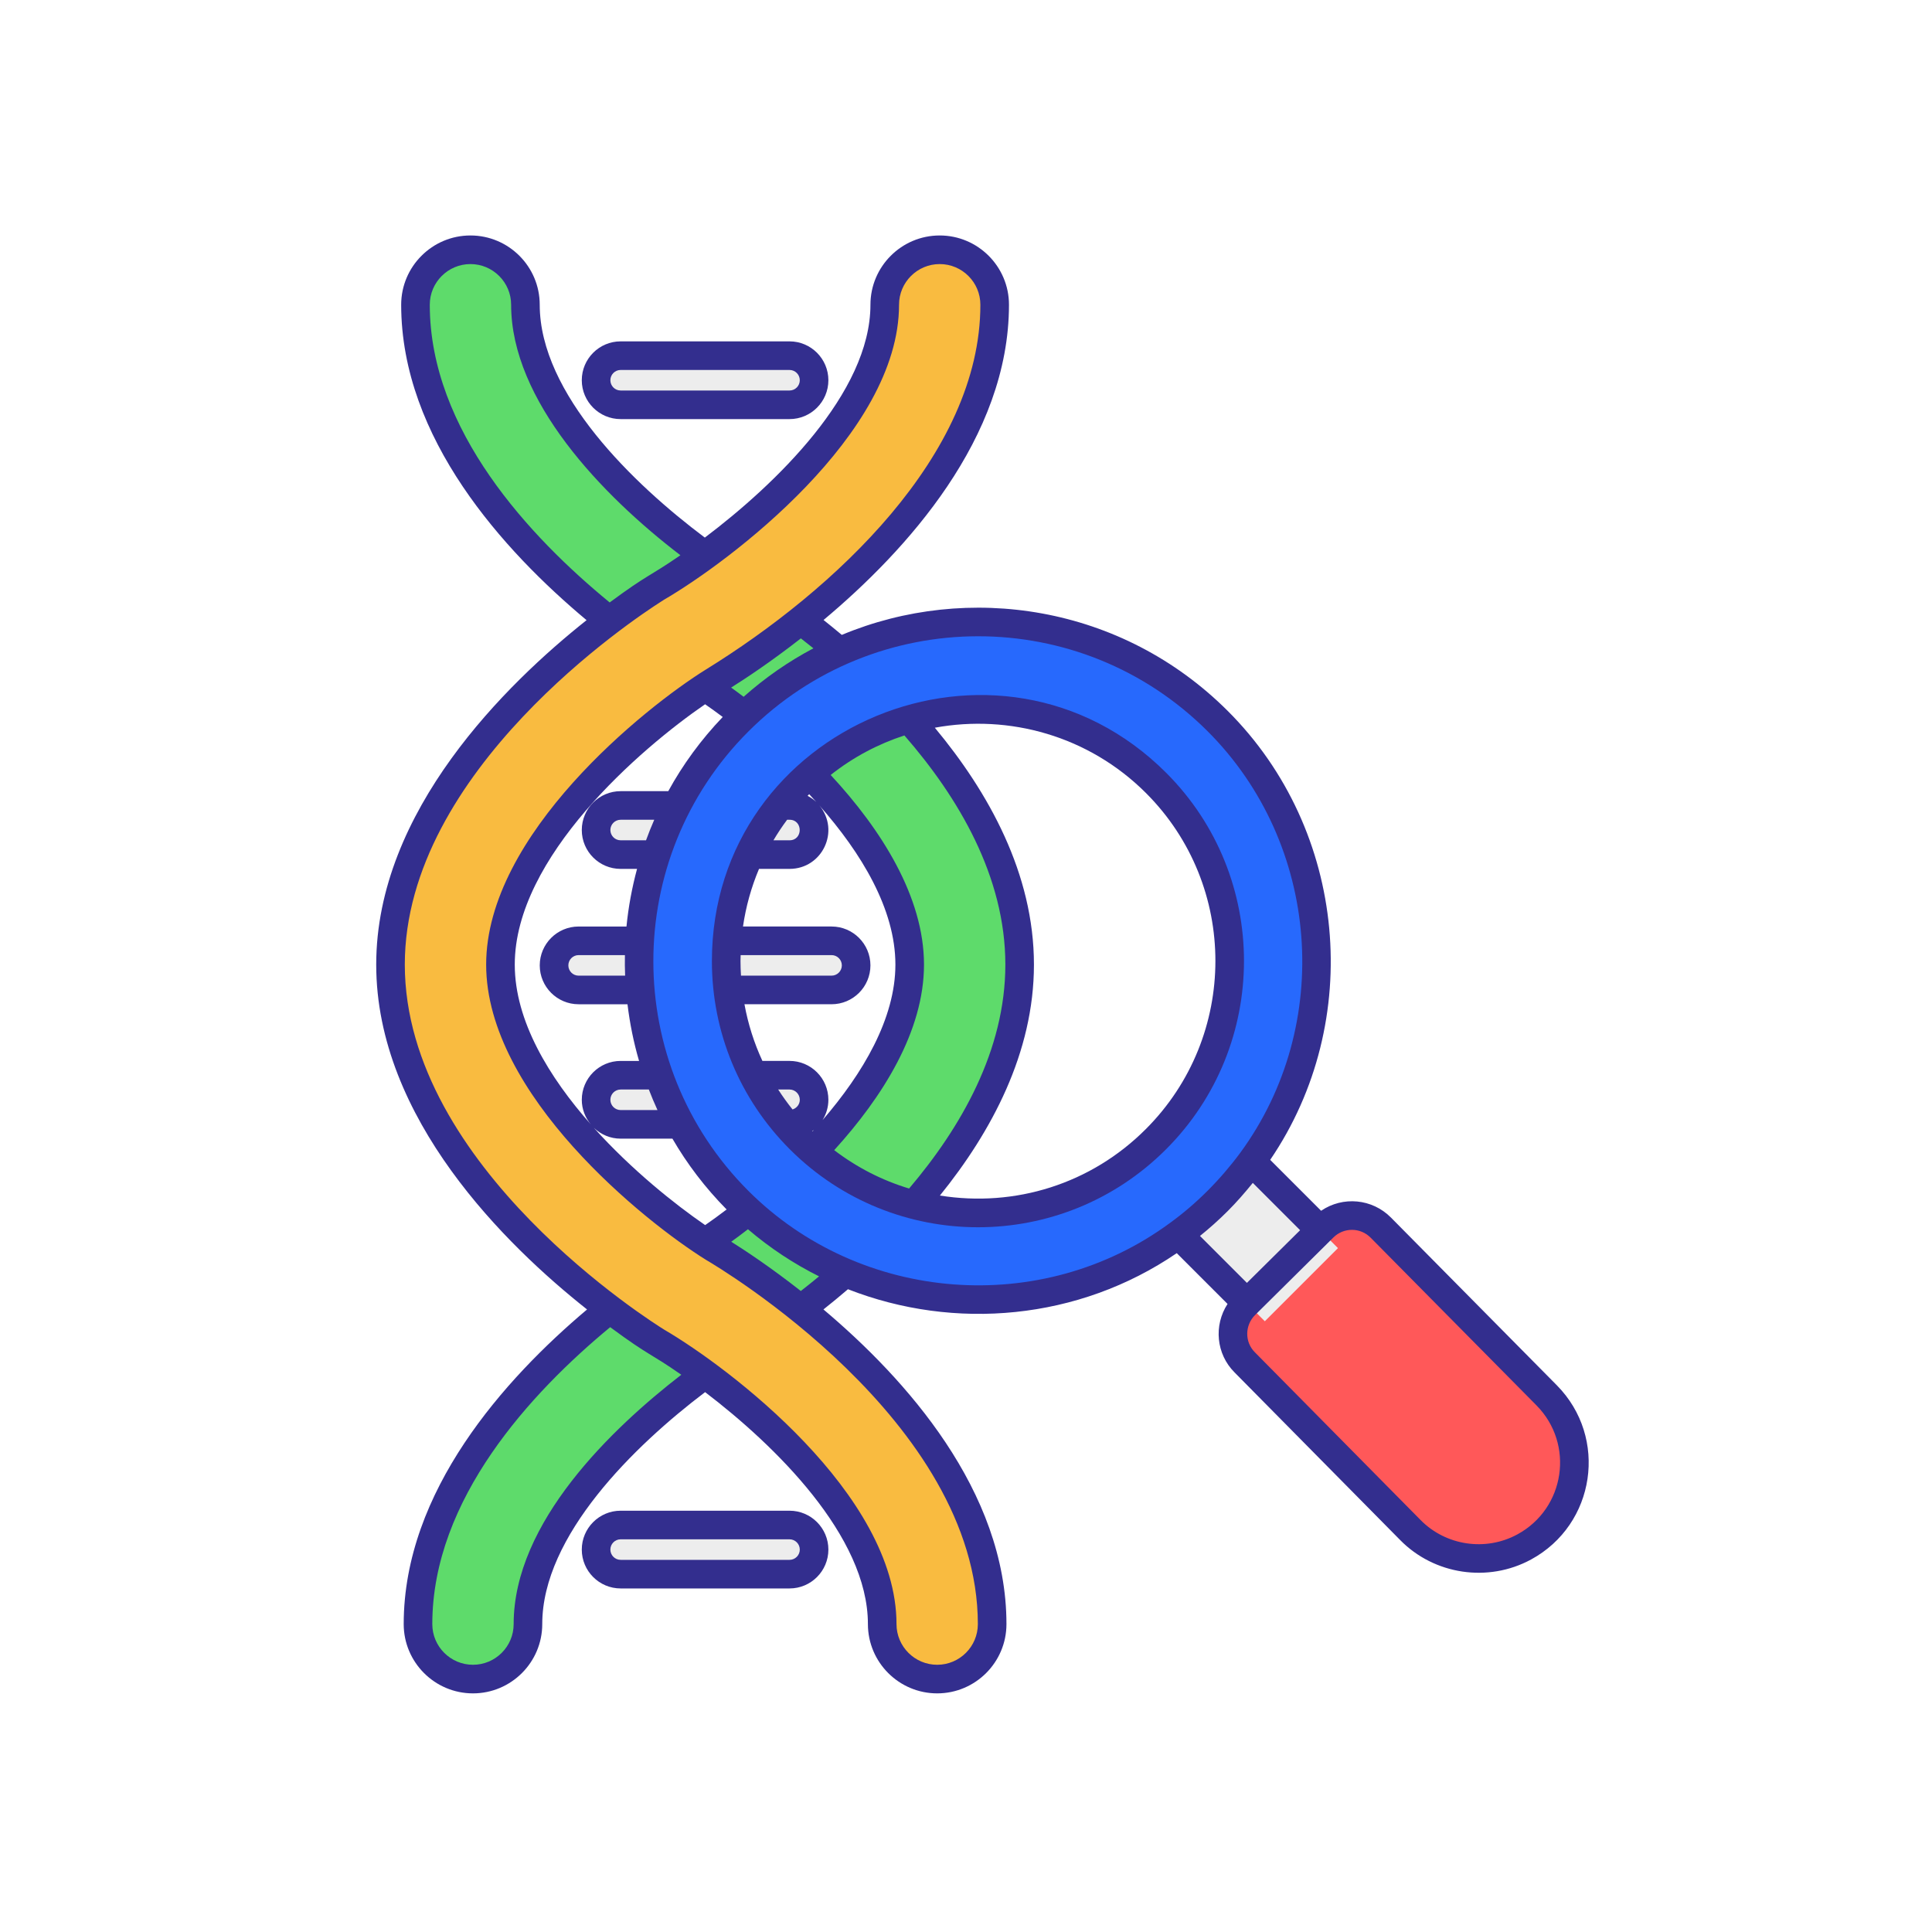 <svg xmlns="http://www.w3.org/2000/svg" version="1.1" xmlns:xlink="http://www.w3.org/1999/xlink" width="512" height="512"><svg xmlns="http://www.w3.org/2000/svg" xmlns:xlink="http://www.w3.org/1999/xlink" version="1.1" viewBox="0 0 512 512" style="enable-background:new 0 0 512 512;" xml:space="preserve"><g id="SvgjsG1040"><g><path style="fill:#FF5859;" d="M403.93,409.96c-9.949,5.399-22.259,3.571-30.174-4.491l-43.904-44.442    c-4.182-4.182-4.14-11.044,0.093-15.225l20.76-20.558c4.232-4.181,11.044-4.14,15.225,0.093l43.954,44.442    C421.782,381.822,418.805,401.887,403.93,409.96z"></path><g><linearGradient id="SvgjsLinearGradient1039" gradientUnits="userSpaceOnUse" x1="282.336" y1="-163.906" x2="229.25" y2="823.479"><stop offset="0" style="stop-color:#EAE9FE"></stop><stop offset="0.424" style="stop-color:#EEEEFE"></stop><stop offset="0.897" style="stop-color:#FBFBFF"></stop><stop offset="1" style="stop-color:#FFFFFF"></stop></linearGradient><path style="fill:url(#SVGID_1_);" d="M449.506,263.524c-8.638-6.722-19.071-12.513-23.089-22.694     c-5.464-13.845,3.27-28.704,8.42-42.669c15.726-42.64-4.457-93.136-40.669-120.598c-69.082-52.39-203.931-34.026-222.774,38.385     c-7.971,30.632,6.31,65.58-8.302,93.657c-18.437,35.427-67.345,37.817-98.845,53.57c-39.025,19.517-46.833,62.014-18.845,94.368     c10.278,11.881,23.429,20.066,32.854,33.047c13.639,18.783,21.288,39.553,39.536,55.046     c25.696,21.817,68.658,27.226,91.407,2.351c12.81-14.007,16.978-34.645,30.961-47.482c18.406-16.898,47.498-14.625,70.92-5.923     c23.422,8.702,45.145,22.753,69.815,26.712c38.573,6.191,79.932-16.442,95.512-52.268S480.339,287.516,449.506,263.524z"></path><rect x="312.98" y="296.358" transform="matrix(0.707 -0.707 0.707 0.707 -132.138 325.37)" style="fill:#EDEDED;" width="27.416" height="51.665"></rect><path style="fill:#5EDB6B;" d="M125.343,444.973c-8.045,0-14.568-6.523-14.568-14.568c0-55.98,71.185-98.184,74.215-99.952     c15.365-9.553,56.09-42.034,56.09-74.824c0-32.388-39.807-64.498-55.873-74.642c-0.071-0.039-0.142-0.078-0.21-0.121     c-3.059-1.771-74.891-44.026-74.891-100.105c0-8.045,6.523-14.568,14.568-14.568s14.568,6.523,14.568,14.568     c0,32.409,42.649,64.481,59.814,74.578c0.32,0.164,0.63,0.338,0.935,0.526c2.867,1.771,70.225,44.022,70.225,99.764     c0,55.777-67.358,98.028-70.225,99.799c-16.927,9.938-60.081,42.404-60.081,74.977     C139.912,438.45,133.389,444.973,125.343,444.973z"></path><path style="fill:#F9BB40;" d="M248.364,444.973c-8.045,0-14.568-6.523-14.568-14.568c0-32.729-43.122-65.085-59.736-74.792     c-3.173-1.956-70.57-44.203-70.57-99.984c0-53.23,61.454-94.155,69.496-99.28c0.349-0.245,0.711-0.48,1.088-0.697     c16.784-9.77,60.39-42.29,60.39-74.891c0-8.045,6.523-14.568,14.568-14.568c8.045,0,14.568,6.523,14.568,14.568     c0,53.689-65.875,94.709-74.173,99.664c-0.121,0.078-0.245,0.157-0.366,0.231c-15.685,9.742-56.435,42.215-56.435,74.973     c0,32.786,40.75,65.267,56.449,75.016c2.71,1.579,73.856,43.784,73.856,99.76C262.933,438.45,256.41,444.973,248.364,444.973z"></path><path style="fill:#EDEDED;" d="M209.233,107.276h-44.756c-3.595,0-6.508-2.916-6.508-6.511s2.913-6.511,6.508-6.511h44.756     c3.595,0,6.508,2.916,6.508,6.511S212.828,107.276,209.233,107.276z"></path><path style="fill:#EDEDED;" d="M209.233,417.165h-44.756c-3.595,0-6.508-2.916-6.508-6.511s2.913-6.511,6.508-6.511h44.756     c3.595,0,6.508,2.916,6.508,6.511S212.828,417.165,209.233,417.165z"></path><path style="fill:#EDEDED;" d="M209.233,226.476h-44.756c-3.595,0-6.508-2.916-6.508-6.511c0-3.595,2.913-6.511,6.508-6.511     h44.756c3.595,0,6.508,2.916,6.508,6.511C215.741,223.56,212.828,226.476,209.233,226.476z"></path><path style="fill:#EDEDED;" d="M220.376,262.346h-67.042c-3.595,0-6.508-2.916-6.508-6.511c0-3.595,2.913-6.511,6.508-6.511     h67.042c3.595,0,6.508,2.916,6.508,6.511C226.884,259.43,223.971,262.346,220.376,262.346z"></path><path style="fill:#EDEDED;" d="M209.233,297.965h-44.756c-3.595,0-6.508-2.916-6.508-6.511s2.913-6.511,6.508-6.511h44.756     c3.595,0,6.508,2.916,6.508,6.511S212.828,297.965,209.233,297.965z"></path><path style="fill:#2769FD;" d="M322.744,191.141c-35.109-35.109-92.004-35.058-127.112,0.05     c-35.058,35.058-35.109,91.953,0,127.062c31.753,31.753,81.536,34.758,116.644,8.915c3.656-2.655,7.112-5.609,10.417-8.915     c3.305-3.305,6.311-6.811,9.015-10.467C357.502,272.627,354.496,222.894,322.744,191.141z M211.988,301.896     c-26.049-26.098-26.049-68.349,0-94.35c26.098-26.098,68.349-26.098,94.398-0.049c26.049,26.049,26.049,68.301-0.049,94.398     C280.338,327.946,238.038,327.946,211.988,301.896z"></path><path style="fill:#332E8E;" d="M99.701,255.629c0,40.816,34.455,74.432,55.875,91.394c-21.809,18.384-48.59,48.125-48.59,83.381     c0,10.123,8.235,18.358,18.357,18.358c10.124,0,18.359-8.235,18.359-18.358c0-23.448,24.355-47.237,43.158-61.475     c18.462,14.064,43.145,38.102,43.145,61.475c0,10.123,8.235,18.358,18.359,18.358c10.122,0,18.357-8.235,18.357-18.358     c0-35.36-26.783-65.086-48.498-83.388c2.053-1.626,4.238-3.426,6.495-5.357c28.245,11.056,61.112,8.213,87.134-9.559     l13.459,13.459c-3.702,5.694-3.013,13.272,1.845,18.132l43.897,44.432c9.055,9.225,23.317,11.334,34.685,5.167     c17.1-9.283,20.526-32.323,6.838-46.176l-43.951-44.44c-4.982-5.042-12.763-5.727-18.516-1.807l-13.494-13.494     c25.001-36.72,20.441-87.278-11.194-118.911c-28.136-28.138-69.009-34.14-102.337-20.208c-1.667-1.398-3.288-2.723-4.834-3.948     c22.001-18.42,49.139-48.279,49.139-83.546c0-10.122-8.235-18.357-18.357-18.357s-18.357,8.235-18.357,18.357     c0,23.385-25.199,47.608-43.888,61.709c-18.784-14.074-43.755-38.096-43.755-61.709c0-10.122-8.235-18.357-18.359-18.357     c-10.122,0-18.357,8.235-18.357,18.357c0,35.381,27.138,65.214,49.131,83.593C134.24,181.187,99.701,214.855,99.701,255.629z      M136.123,430.404c0,5.944-4.835,10.779-10.781,10.779c-5.943,0-10.778-4.835-10.778-10.779c0-33.14,26.226-61.406,47.14-78.69     c10.826,7.977,10.132,6.534,18.847,12.61C162.233,378.479,136.123,403.389,136.123,430.404z M212.224,342.128     c-8.039-6.317-14.829-10.792-18.44-13.054c1.407-1.013,2.891-2.122,4.434-3.312c5.825,4.985,12.158,9.153,18.842,12.487     C215.385,339.629,213.756,340.939,212.224,342.128z M186.859,186.635c1.45,1.004,3.01,2.124,4.673,3.371     c-5.775,6.032-10.587,12.647-14.433,19.66h-12.623c-5.679,0-10.297,4.621-10.297,10.3c0,5.679,4.618,10.3,10.297,10.3h4.348     c-1.35,5.02-2.298,10.125-2.801,15.27h-12.69c-5.676,0-10.295,4.621-10.295,10.301c0,5.679,4.618,10.3,10.295,10.3h12.957     c0.617,5.065,1.625,10.091,3.067,15.019h-4.88c-5.679,0-10.297,4.621-10.297,10.301c0,2.513,0.94,4.788,2.44,6.578     c-11.122-12.568-20.202-27.51-20.202-42.404C136.417,227.14,169.671,198.436,186.859,186.635z M174.24,294.176h-9.764     c-1.5,0-2.719-1.221-2.719-2.721c0-1.501,1.219-2.722,2.719-2.722h7.473C172.66,290.564,173.409,292.384,174.24,294.176z      M165.662,258.557h-12.329c-1.497,0-2.716-1.221-2.716-2.721c0-1.501,1.219-2.722,2.716-2.722h12.276     C165.578,254.928,165.588,256.743,165.662,258.557z M171.205,222.686h-6.729c-1.5,0-2.719-1.221-2.719-2.721     s1.219-2.721,2.719-2.721h8.905C172.599,219.041,171.869,220.853,171.205,222.686z M164.476,301.755H178.2     c3.889,6.699,8.677,13.013,14.365,18.769c-2.062,1.572-3.971,2.955-5.691,4.14c-8.019-5.506-19.501-14.672-29.5-25.784     C159.224,300.651,161.719,301.755,164.476,301.755z M332.006,313.479l12.536,12.536l-14.097,13.961l-12.438-12.438     c2.542-2.044,4.981-4.221,7.366-6.606C327.713,318.593,329.901,316.071,332.006,313.479z M363.236,328.002l43.951,44.44     c10.128,10.25,7.608,27.311-5.065,34.188c-8.42,4.574-18.968,3-25.669-3.824l-43.922-44.457     c-2.695-2.695-2.667-7.141,0.081-9.854l20.757-20.556C356.087,325.253,360.499,325.231,363.236,328.002z M320.064,193.82     c29.779,29.779,33.472,77.809,8.597,111.711c-2.63,3.556-5.538,6.935-8.647,10.042c-3.177,3.177-6.439,5.968-9.986,8.543     c-33.879,24.938-81.908,21.266-111.719-8.543c-33.553-33.554-33.553-88.149,0-121.704     C231.924,160.262,286.401,160.154,320.064,193.82z M215.56,171.811c-6.6,3.485-12.802,7.788-18.493,12.846     c-1.123-0.846-2.232-1.675-3.308-2.445c3.73-2.339,10.492-6.793,18.478-13.036C213.307,170.007,214.418,170.888,215.56,171.811z      M113.896,80.76c0-5.943,4.835-10.778,10.778-10.778c5.945,0,10.781,4.835,10.781,10.778c0,25.369,24.006,50.437,44.864,66.384     c-8.57,5.91-8.326,4.816-18.747,12.511C140.467,142.359,113.896,113.993,113.896,80.76z M175.173,159.445     c0.252-0.179,0.516-0.35,0.809-0.518c17.32-10.082,62.273-43.78,62.273-78.167c0-5.943,4.835-10.778,10.778-10.778     c5.943,0,10.778,4.835,10.778,10.778c0,39.81-38.82,75.717-72.748,96.676c-16.196,10.059-58.225,43.714-58.225,78.193     c0,34.514,42.039,68.177,58.331,78.289c2.938,1.713,71.973,42.567,71.973,96.486c0,5.944-4.835,10.779-10.778,10.779     c-5.945,0-10.781-4.835-10.781-10.779c0-34.511-44.477-68.051-61.536-78.016c-2.807-1.732-68.769-43.024-68.769-96.759     C107.28,204.2,168.09,163.963,175.173,159.445z"></path><path style="fill:#332E8E;" d="M209.234,90.466h-44.758c-5.679,0-10.297,4.621-10.297,10.3s4.618,10.3,10.297,10.3h44.758     c5.679,0,10.297-4.621,10.297-10.3S214.913,90.466,209.234,90.466z M209.234,103.487h-44.758c-1.5,0-2.719-1.221-2.719-2.721     s1.219-2.721,2.719-2.721h44.758c1.5,0,2.719,1.221,2.719,2.721S210.734,103.487,209.234,103.487z"></path><path style="fill:#332E8E;" d="M164.476,400.354c-5.679,0-10.297,4.621-10.297,10.301c0,5.679,4.618,10.3,10.297,10.3h44.758     c5.679,0,10.297-4.621,10.297-10.3c0-5.68-4.618-10.301-10.297-10.301H164.476z M211.953,410.655c0,1.5-1.219,2.721-2.719,2.721     h-44.758c-1.5,0-2.719-1.221-2.719-2.721c0-1.501,1.219-2.722,2.719-2.722h44.758     C210.734,407.932,211.953,409.154,211.953,410.655z"></path><path style="fill:#332E8E;" d="M209.308,304.573c0,0.001,0.002,0.002,0.002,0.002c27.525,27.525,72.179,27.576,99.707,0     c27.516-27.516,27.539-72.267,0.049-99.756c-44.204-44.202-120.405-12.652-120.405,49.866     C188.662,273.519,195.994,291.236,209.308,304.573z M196.24,254.685c0-0.526,0.025-1.048,0.038-1.571h24.098     c1.5,0,2.719,1.221,2.719,2.722c0,1.5-1.219,2.721-2.719,2.721h-24.007C196.293,257.272,196.24,255.983,196.24,254.685z      M220.377,266.135c5.679,0,10.297-4.621,10.297-10.3c0-5.68-4.618-10.301-10.297-10.301h-23.476     c0.766-5.287,2.197-10.408,4.246-15.27h8.087c8.675,0,13.484-10.069,7.902-16.822c11.079,12.56,20.154,27.455,20.154,42.186     c0,14.319-8.646,28.861-19.312,41.216c0.973-1.57,1.552-3.409,1.552-5.39c0-5.68-4.618-10.301-10.297-10.301h-7.189     c-2.21-4.769-3.804-9.808-4.756-15.019H220.377z M206.227,288.733h3.007c1.5,0,2.719,1.221,2.719,2.722     c0,1.218-0.819,2.215-1.924,2.56C208.664,292.313,207.398,290.55,206.227,288.733z M215.241,299.762     c0.145-0.105,0.297-0.201,0.436-0.313c-0.119,0.131-0.24,0.257-0.358,0.386C215.293,299.81,215.267,299.786,215.241,299.762z      M216.343,212.547c-0.686-0.658-1.475-1.195-2.321-1.644c0.14-0.144,0.273-0.292,0.415-0.435     C215.078,211.154,215.714,211.845,216.343,212.547z M209.234,217.244c3.597,0,3.596,5.442,0,5.442h-4.263     c1.109-1.868,2.314-3.686,3.623-5.442H209.234z M220.137,205.374c5.967-4.728,12.594-8.217,19.541-10.473     c14.288,16.4,26.75,37.363,26.75,60.728c0,22.706-11.752,43.153-25.511,59.34c-7.147-2.154-13.849-5.588-19.844-10.167     c12.845-14.127,23.796-31.518,23.796-49.173C244.869,237.711,233.604,219.906,220.137,205.374z M303.708,210.178     c24.534,24.535,24.512,64.478-0.052,89.042c-14.495,14.522-34.622,20.805-54.571,17.611     c13.634-16.853,24.921-37.83,24.921-61.202c0-24.12-12.037-45.667-26.266-62.777     C267.433,189.224,288.522,194.991,303.708,210.178z"></path></g></g></g><g id="SvgjsG1038"></g></svg><style>@media (prefers-color-scheme: light) { :root { filter: none; } }
@media (prefers-color-scheme: dark) { :root { filter: none; } }
</style></svg>
